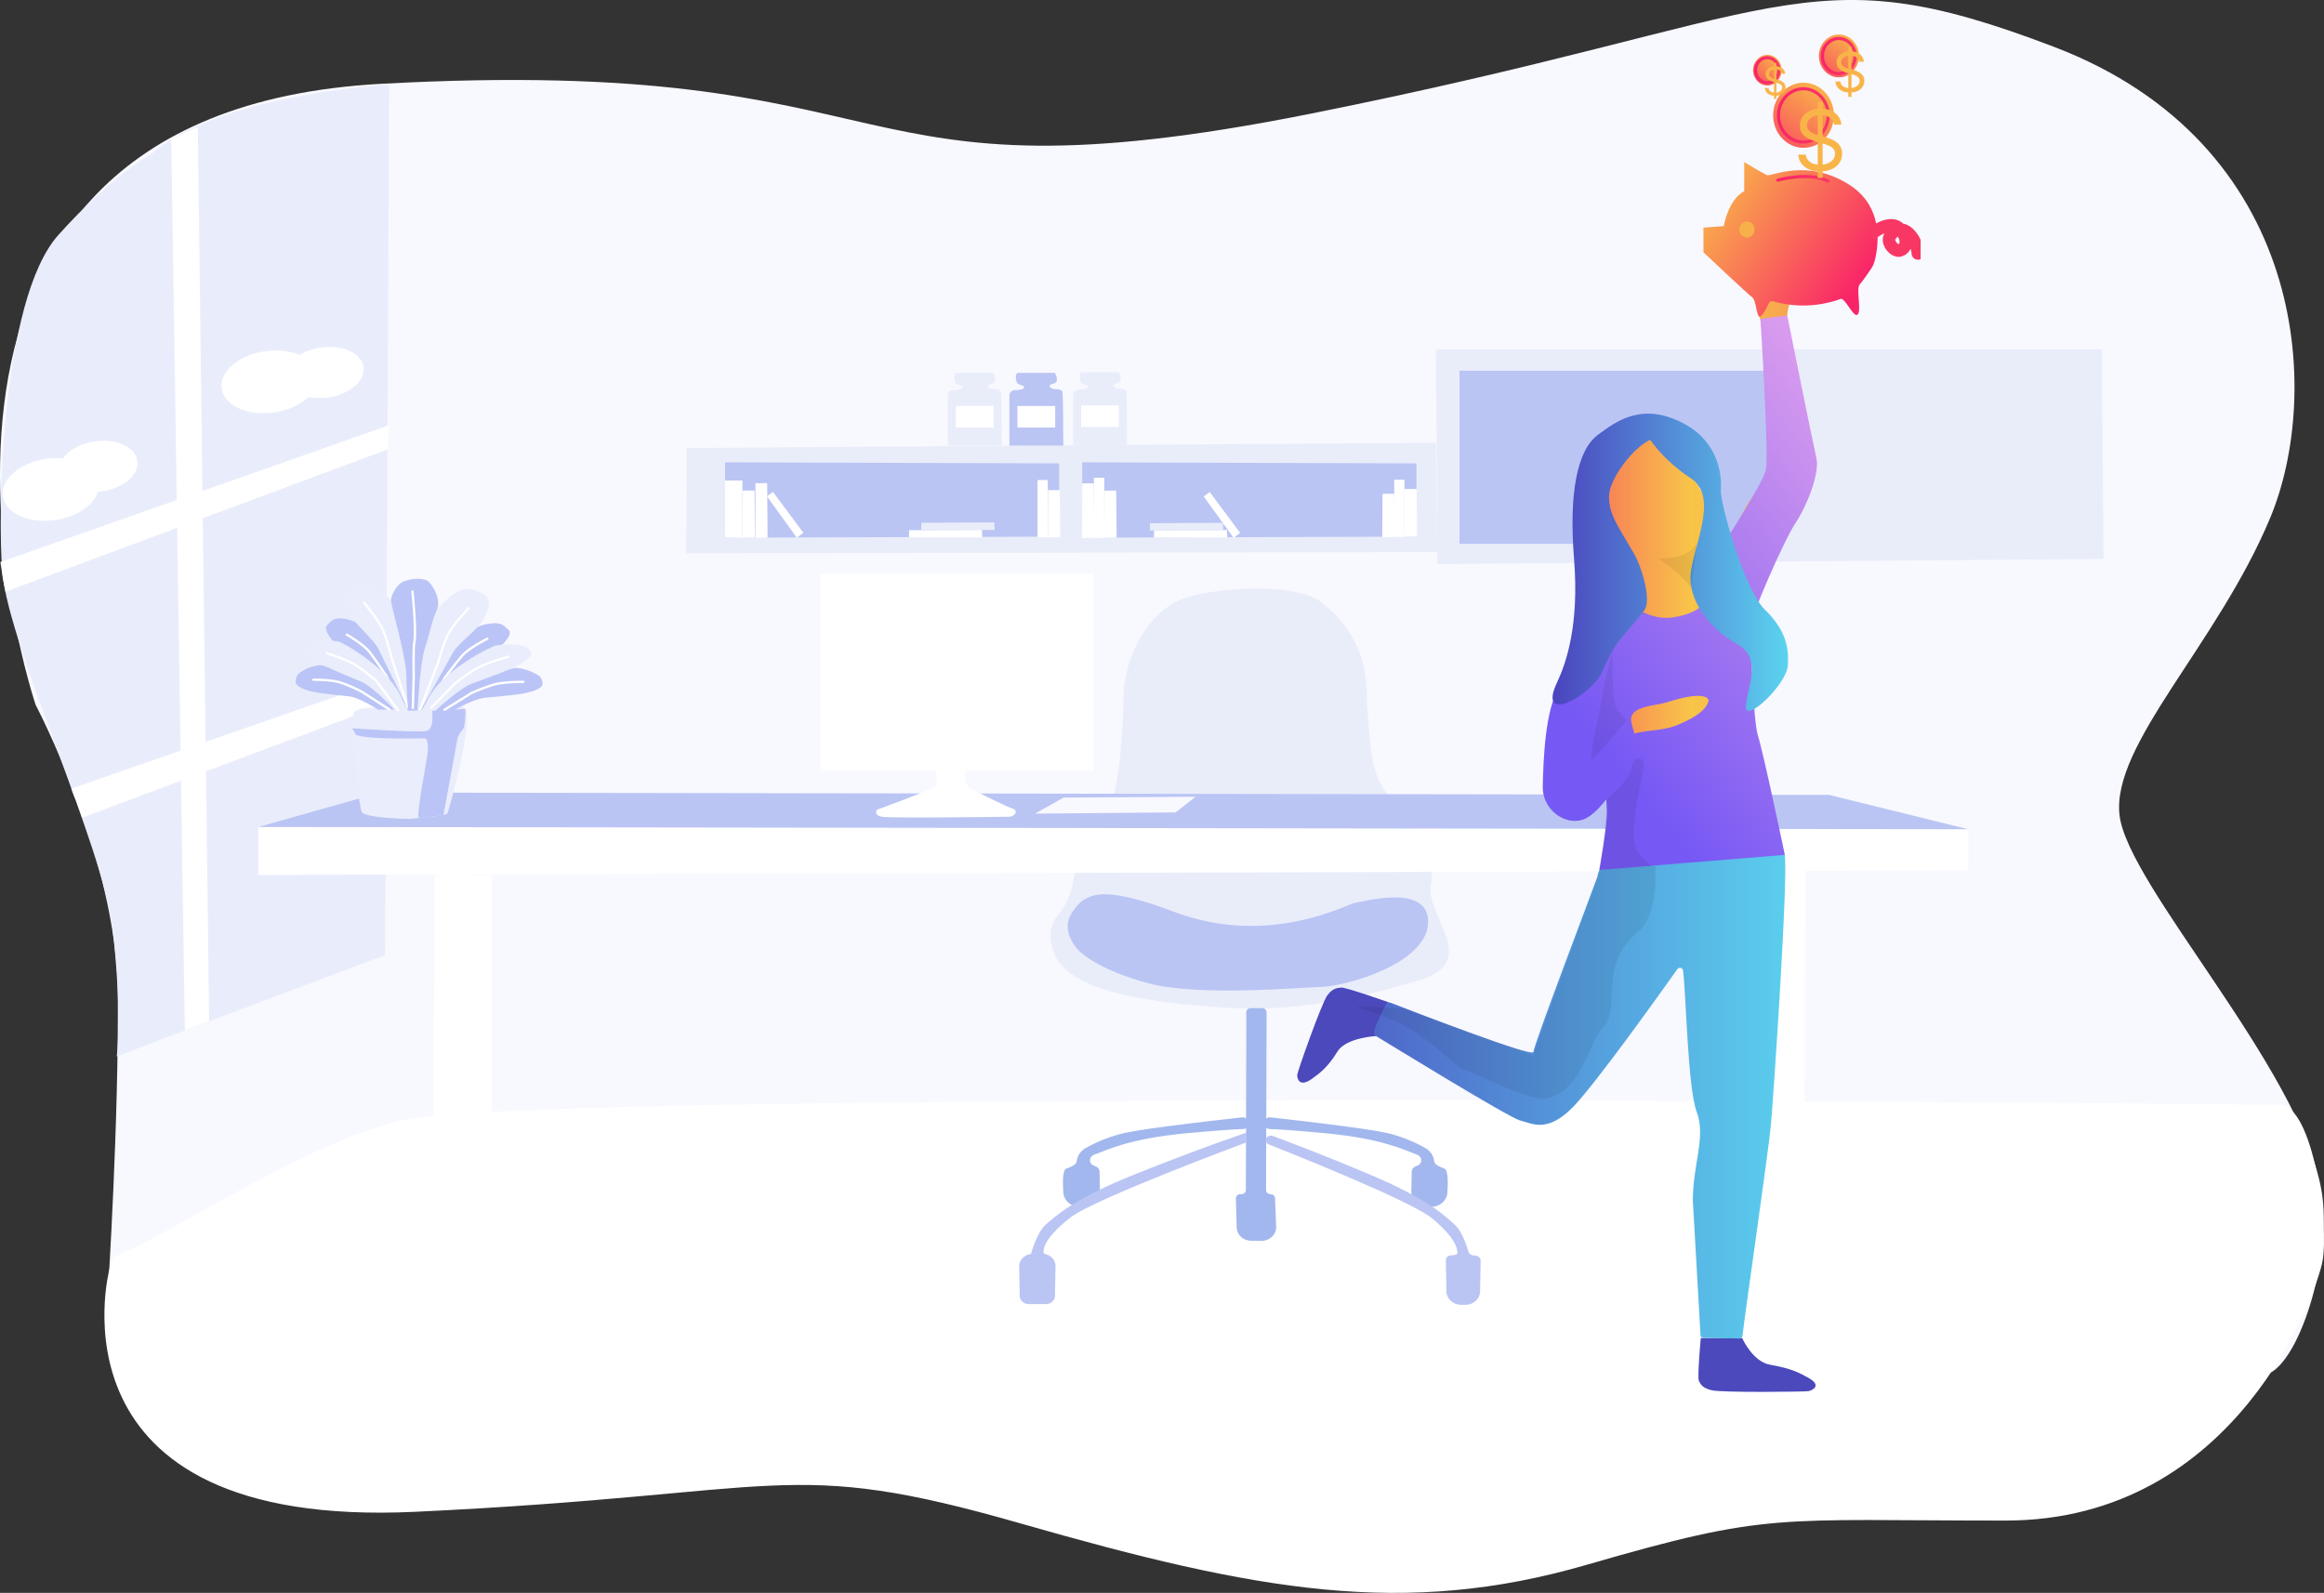 <svg width="741" height="508" viewBox="0 0 741 508" fill="none" xmlns="http://www.w3.org/2000/svg">
<rect x="0" y="0" width="741" height="508" fill="#333333" stroke="none"/>
<g clip-path="url(#clip0_11_209)">
<path d="M11.363 224.805C11.363 224.805 -52.25 36.196 121.552 26.727C295.354 17.259 263.342 67.07 417.691 36.298C572.039 5.527 574.638 -15.769 655.05 14.995C735.461 45.76 740.627 125.043 723.797 165.277C706.967 205.51 673.211 237.457 675.802 259.943C678.394 282.428 732.933 340.248 740.144 379.292C744.106 400.609 732.593 436.966 721.832 438.514C641.857 450.282 320.687 430.921 320.687 430.921L134.262 423.328L34.477 410.808C34.477 410.808 37.892 358.076 37.559 316.383C37.218 273.66 11.363 224.805 11.363 224.805Z" fill="#F8F8FF"/>
<path d="M34.841 404.997C34.841 404.997 13.098 487.763 132.4 482.134C251.701 476.505 250.283 464.299 325.56 485.887C400.837 507.474 447.706 515.928 505.939 499.028C564.171 482.127 565.589 484.93 639.432 484.93C713.274 484.93 738.559 412.341 740.485 402.434C742.759 390.753 737.442 352.44 726.888 352.323C648.838 351.447 165.395 347.717 127.281 357.434C94.532 365.771 55.174 393.469 36.244 400.85" fill="white"/>
<path d="M49.104 332.349L122.796 304.607L124.064 26.924C124.064 26.924 69.706 30.107 48.312 49.089L49.104 332.349Z" fill="#E9EDFB"/>
<path d="M48.312 49.089L50.111 331.984L37.218 336.912C37.218 336.912 39.057 324.041 35.887 296.095C32.971 270.047 3.019 206.839 0.769 182.688C-0.816 165.569 0.063 95.695 18.597 74.954C35.705 55.812 48.312 49.089 48.312 49.089Z" fill="#E9EDFB"/>
<path d="M87.777 131.491C96.184 130.142 102.177 124.701 101.164 119.338C100.15 113.976 92.513 110.722 84.106 112.072C75.699 113.421 69.705 118.861 70.719 124.224C71.733 129.586 79.37 132.84 87.777 131.491Z" fill="white"/>
<path d="M104.953 126.726C111.812 125.625 116.703 121.188 115.876 116.814C115.049 112.441 108.818 109.788 101.959 110.889C95.1 111.989 90.209 116.427 91.036 120.8C91.863 125.174 98.094 127.827 104.953 126.726Z" fill="white"/>
<path d="M18.038 165.798C26.445 164.449 32.439 159.008 31.425 153.645C30.412 148.283 22.774 145.029 14.367 146.378C5.96 147.728 -0.033 153.168 0.981 158.531C1.994 163.893 9.631 167.147 18.038 165.798Z" fill="white"/>
<path d="M32.841 156.655C39.701 155.555 44.591 151.117 43.764 146.744C42.938 142.37 36.707 139.717 29.848 140.818C22.988 141.919 18.098 146.356 18.924 150.73C19.751 155.103 25.982 157.756 32.841 156.655Z" fill="white"/>
<path d="M54.603 44.511L58.343 42.591L58.518 42.511L60.847 41.438L63.074 40.511L66.687 325.64L58.938 328.604L54.603 44.511Z" fill="white"/>
<path d="M26.196 260.753L25.333 258.066C25.198 258.161 24.659 256.117 24.611 256.081L23.621 253.89L22.726 251.51L123.256 216.519L123.588 224.301L26.196 260.753Z" fill="white"/>
<path d="M1.743 188.711L1.458 187.142C1.268 186.682 1.054 184.871 0.887 184.441L0.475 181.447L0.111 179.257L124.088 135.6L123.715 143.266L1.743 188.711Z" fill="white"/>
<path d="M337.121 292.123C339.792 288.929 341.534 285.16 342.184 281.173C342.913 276.318 344.823 270.127 349.656 265.885C357.002 259.424 358.087 232.303 358.238 222.243C358.277 218.443 358.926 214.669 360.163 211.044C362.358 204.685 366.851 195.88 375.567 191.632C384.45 187.302 412.809 185.528 421.082 191.872C437.92 204.816 435.567 221.805 435.828 224.499C437.104 237.216 436.32 246.495 443.34 254.475C450.361 262.454 458.3 272.215 456.232 282.1C454.164 291.985 472.635 306.564 452.421 312.645C432.207 318.727 411.55 322.932 389.03 321.274C369.078 319.814 341.796 316.828 336.431 304.666C333.769 298.584 335.108 294.591 337.121 292.123Z" fill="#E9EDFA"/>
<path d="M342.152 290.539C343.087 289.298 344.3 287.444 346.455 286.473C348.61 285.502 352.929 282.655 374.228 290.744C404.648 302.3 429.695 288.203 432.072 287.926C434.45 287.648 455.931 281.443 455.337 294.408C454.743 307.374 429.386 314.426 421.637 314.711C413.887 314.996 381.97 317.814 366.17 313.587C350.369 309.36 344.355 303.782 343.286 302.395C342.113 300.877 338.206 295.766 342.152 290.539Z" fill="#BAC5F4"/>
<path d="M344.189 384.869H345.702C346.364 384.88 347.02 384.768 347.634 384.54C348.247 384.312 348.804 383.973 349.272 383.543C349.74 383.112 350.11 382.599 350.358 382.034C350.606 381.47 350.729 380.865 350.718 380.255L350.591 373.648C350.584 373.281 350.459 372.923 350.232 372.621C350.005 372.318 349.686 372.084 349.315 371.947L348.816 371.765C348.478 371.643 348.182 371.44 347.959 371.177C347.735 370.913 347.593 370.599 347.547 370.268C347.5 369.936 347.552 369.599 347.696 369.292C347.84 368.985 348.071 368.72 348.365 368.523C348.694 368.323 349.047 368.158 349.419 368.034C352.754 366.881 359.791 363.136 378.341 361.405C388.467 360.464 393.665 360.157 396.304 360.069C396.612 360.059 396.913 359.985 397.184 359.852C397.456 359.718 397.691 359.53 397.872 359.301C398.053 359.071 398.175 358.807 398.229 358.528C398.282 358.249 398.266 357.962 398.182 357.689C398.05 357.263 397.757 356.893 397.357 356.647C396.956 356.401 396.473 356.294 395.995 356.346C389.49 357.076 366.328 359.653 358.753 361.274C354.278 362.297 350.001 363.952 346.075 366.18C345.325 366.612 344.689 367.194 344.216 367.883C343.743 368.571 343.444 369.349 343.341 370.159C343.316 370.434 343.225 370.701 343.074 370.939C342.924 371.178 342.717 371.383 342.469 371.539C341.712 372.013 340.892 372.396 340.029 372.677C338.777 373.064 338.801 377.058 339.046 380.387C339.132 381.594 339.71 382.726 340.663 383.557C341.617 384.389 342.876 384.857 344.189 384.869Z" fill="#A2B7ED"/>
<path d="M456.518 384.869H455.432C454.716 384.882 454.005 384.762 453.34 384.516C452.676 384.269 452.072 383.902 451.566 383.436C451.059 382.97 450.659 382.414 450.391 381.802C450.123 381.191 449.991 380.535 450.004 379.876L450.123 373.648C450.13 373.281 450.253 372.925 450.479 372.622C450.704 372.32 451.021 372.085 451.391 371.947L451.89 371.765C452.226 371.643 452.521 371.439 452.743 371.177C452.965 370.914 453.106 370.601 453.152 370.271C453.199 369.94 453.148 369.605 453.005 369.299C452.862 368.993 452.633 368.727 452.342 368.531C452.013 368.327 451.66 368.16 451.288 368.034C447.984 366.881 440.987 363.136 422.627 361.405C412.611 360.464 407.461 360.157 404.846 360.069C404.539 360.059 404.239 359.984 403.968 359.852C403.698 359.719 403.463 359.531 403.282 359.303C403.101 359.074 402.979 358.811 402.925 358.533C402.87 358.255 402.885 357.969 402.968 357.697C403.099 357.267 403.392 356.895 403.794 356.648C404.197 356.4 404.682 356.293 405.163 356.346C411.637 357.076 434.553 359.653 442.017 361.274C446.449 362.301 450.68 363.956 454.56 366.18C455.304 366.616 455.933 367.199 456.4 367.887C456.868 368.576 457.162 369.352 457.262 370.159C457.287 370.434 457.379 370.7 457.529 370.939C457.68 371.178 457.887 371.382 458.134 371.538C458.87 372.01 459.669 372.393 460.511 372.677C461.763 373.064 461.723 377.16 461.478 380.474C461.395 381.645 460.841 382.745 459.923 383.558C459.005 384.371 457.79 384.839 456.518 384.869Z" fill="#A2B7ED"/>
<path d="M397.39 324.253L397.231 379.525C397.231 379.874 397.081 380.208 396.813 380.454C396.546 380.701 396.183 380.839 395.805 380.839H395.488C395.297 380.839 395.108 380.874 394.933 380.943C394.757 381.011 394.598 381.111 394.465 381.237C394.332 381.363 394.228 381.512 394.159 381.676C394.089 381.84 394.056 382.014 394.062 382.19L394.315 391.52C394.346 392.625 394.838 393.676 395.69 394.455C396.542 395.233 397.688 395.677 398.887 395.696L402.057 395.74C402.705 395.751 403.348 395.64 403.948 395.414C404.548 395.188 405.091 394.851 405.545 394.425C405.998 393.998 406.352 393.491 406.585 392.933C406.818 392.376 406.924 391.781 406.898 391.184L406.534 382.11C406.521 381.769 406.366 381.446 406.099 381.209C405.833 380.972 405.478 380.839 405.107 380.839C404.919 380.839 404.733 380.805 404.56 380.739C404.386 380.672 404.229 380.575 404.096 380.452C403.964 380.329 403.859 380.183 403.787 380.023C403.716 379.863 403.68 379.691 403.681 379.518L403.847 322.837C403.849 322.662 403.812 322.489 403.74 322.328C403.668 322.167 403.561 322.02 403.427 321.897C403.293 321.774 403.133 321.677 402.958 321.612C402.782 321.546 402.595 321.513 402.405 321.515H398.768C398.576 321.516 398.386 321.553 398.21 321.623C398.034 321.693 397.874 321.795 397.742 321.923C397.609 322.051 397.506 322.203 397.439 322.369C397.372 322.534 397.341 322.711 397.35 322.888L397.39 324.253Z" fill="#A2B7ED"/>
<path d="M397.437 364.318C397.437 364.318 348.967 382.299 341.32 388.264C333.674 394.229 332.422 398.003 332.771 399.602C332.771 399.77 333.064 399.894 333.436 399.974C334.354 400.21 335.16 400.724 335.725 401.432C336.289 402.14 336.58 403.002 336.55 403.88L336.376 413.283C336.361 413.979 336.051 414.643 335.512 415.132C334.973 415.62 334.248 415.895 333.492 415.896H328.024C327.265 415.897 326.537 415.622 325.996 415.132C325.455 414.641 325.144 413.975 325.132 413.276L324.958 403.931C324.938 402.968 325.298 402.031 325.971 401.294C326.644 400.556 327.585 400.069 328.618 399.923H328.713C328.713 399.923 330.615 392.856 333.555 390.432C336.495 388.008 341.653 382.599 361.946 374.466C382.239 366.333 397.421 361.208 397.421 361.208L397.437 364.318Z" fill="#BAC5F4"/>
<path d="M403.602 363.625C403.598 363.916 403.689 364.201 403.863 364.445C404.036 364.688 404.285 364.878 404.577 364.99C411.233 367.618 449.917 383.03 456.525 388.476C463.76 394.44 464.941 398.215 464.616 399.813C464.544 400.178 463.475 400.324 462.516 400.376C462.1 400.395 461.708 400.564 461.427 400.847C461.145 401.129 460.995 401.503 461.01 401.887L461.185 411.859C461.203 412.996 461.707 414.08 462.586 414.878C463.465 415.676 464.65 416.123 465.883 416.123H467.254C468.476 416.123 469.65 415.681 470.521 414.891C471.393 414.102 471.893 413.029 471.914 411.903L472.096 401.967C472.1 401.614 471.965 401.271 471.716 401.003C471.466 400.734 471.12 400.558 470.741 400.507L469.544 400.324C469.237 400.282 468.951 400.158 468.72 399.968C468.489 399.777 468.324 399.528 468.245 399.251C467.658 397.258 466.082 392.557 463.918 390.659C461.137 388.22 456.256 382.825 437.049 374.692C422.334 368.465 410.527 364.012 405.821 362.281C405.576 362.184 405.308 362.146 405.043 362.169C404.777 362.192 404.522 362.277 404.302 362.416C404.081 362.554 403.902 362.741 403.781 362.96C403.66 363.179 403.601 363.423 403.61 363.669L403.602 363.625Z" fill="#BAC5F4"/>
<path d="M137.851 406.085L138.644 279.055H156.869V406.815L137.851 406.085Z" fill="white"/>
<path d="M558.672 276.792L559.401 407.545H575.249L575.597 277.325L558.672 276.792Z" fill="white"/>
<path d="M82.384 263.724V279.055L627.546 277.595V264.454L82.384 263.724Z" fill="white"/>
<path d="M82.384 263.724L121.211 252.773L583.172 253.504L627.546 264.454L82.384 263.724Z" fill="#BAC5F4"/>
<path d="M329.989 259.483L339.125 254.358L381.201 254.102L374.854 259.081L329.989 259.483Z" fill="#F8F8FF"/>
<path d="M120.482 225.689C120.482 225.689 113.597 225.397 112.709 227.441C111.822 229.485 114.294 257.373 115.371 259.023C116.449 260.673 127.424 261.155 130.53 261.155C130.53 261.155 142.027 260.213 142.59 259.49C143.153 258.767 150.95 229.93 148.398 226.076C145.847 222.221 120.879 225.784 120.879 225.784" fill="#E9EDFC"/>
<path d="M112.146 232.244C112.146 232.244 133.541 233.756 136.069 233.091C138.596 232.427 137.764 226.521 137.764 226.521L148.398 226.083C148.398 226.083 148.398 231.763 147.677 232.434C146.873 233.323 146.258 234.344 145.862 235.442C145.862 235.778 141.37 259.935 141.37 259.935C141.37 259.935 134.484 260.914 133.573 260.811C132.495 260.687 136.441 240.83 136.441 239.45C136.441 238.07 136.441 235.442 135.355 235.442C134.27 235.442 113.295 236.026 113.169 233.865C112.987 233.256 112.634 232.703 112.146 232.259" fill="#BAC4F6"/>
<path d="M120.569 226.316C120.569 226.316 114.603 222.454 111.433 222.104C108.264 221.754 104.571 221.381 101.402 220.921C98.232 220.461 94.191 219.162 94.27 217.454C94.349 215.745 94.73 214.928 96.592 213.913C98.162 212.971 99.941 212.365 101.798 212.139C103.192 212.022 117.503 215.446 123.47 223.63L125.847 226.316H120.569Z" fill="#BAC4F6"/>
<path d="M99.928 216.775C99.928 216.775 105.411 216.709 108.414 217.607C110.765 218.415 113.043 219.391 115.229 220.527L124.207 226.287" fill="#BAC4F6"/>
<path d="M99.928 216.775C99.928 216.775 105.411 216.709 108.414 217.607C110.765 218.415 113.043 219.391 115.229 220.527L124.207 226.287" stroke="white" stroke-width="0.75" stroke-miterlimit="10" stroke-linecap="round"/>
<path d="M126.869 226.097C126.869 226.097 119.928 217.41 117.226 214.964C114.524 212.518 111.362 209.722 108.755 207.167C106.148 204.612 102.86 200.947 104.246 199.443C105.633 197.939 106.624 196.917 109.151 197.253C111.127 197.448 113.02 198.093 114.658 199.129C116.061 199.961 128.66 211.036 130.506 223.761L132.321 226.338L126.869 226.097Z" fill="#BAC4F6"/>
<path d="M110.554 202.4C110.554 202.4 115.958 205.379 118.081 208.24C120.086 210.912 123.264 215.694 123.264 215.694L126.869 224.813" stroke="white" stroke-width="0.75" stroke-miterlimit="10" stroke-linecap="round"/>
<path d="M130.324 226.492C130.324 226.492 122.218 210.277 120.704 207.072C119.191 203.867 113.002 199.042 111.631 195.771C110.261 192.5 109.389 190.12 110.839 188.324C112.289 186.529 116.021 185.039 118.39 186.134C120.633 187.142 123.549 190.208 124.801 191.763C125.791 192.989 132.431 215.015 131.885 220.096L133.153 226.601L130.324 226.492Z" fill="#E9EDFC"/>
<path d="M116.045 192.179C116.045 192.179 120.696 197.698 122.107 200.94C123.691 204.59 125.276 211.547 125.07 210.43L129.928 225.448" stroke="white" stroke-width="0.75" stroke-miterlimit="10" stroke-linecap="round"/>
<path d="M125.879 226.404C125.879 226.404 118.747 218.906 115.268 217.454C111.79 216.001 107.836 214.358 104.437 212.796C101.037 211.234 96.956 208.583 97.646 206.992C98.335 205.4 99.048 204.758 101.497 204.459C103.643 204.124 105.839 204.179 107.963 204.619C109.547 204.999 124.444 213.292 128.271 223.141L130.039 226.535L125.879 226.404Z" fill="#E9EDFC"/>
<path d="M104.223 208.343C104.223 208.343 110.395 210.211 113.454 212.124C115.789 213.699 118.002 215.421 120.078 217.278L126.932 226.492" stroke="white" stroke-width="0.75" stroke-miterlimit="10" stroke-linecap="round"/>
<path d="M144.531 226.572C144.531 226.572 150.989 222.922 154.42 222.549C157.851 222.177 161.829 221.863 165.26 221.418C168.691 220.972 173.065 219.739 172.978 218.103C172.891 216.468 172.487 215.694 170.466 214.716C168.731 213.807 166.815 213.23 164.832 213.022C163.319 212.913 147.835 216.176 141.378 223.973L138.771 226.543L144.531 226.572Z" fill="#BAC4F6"/>
<path d="M166.877 217.454C166.877 217.454 160.949 217.388 157.693 218.249C155.167 219.01 152.705 219.937 150.324 221.024L141.71 226.353" fill="#BAC4F6"/>
<path d="M166.877 217.454C166.877 217.454 160.949 217.388 157.693 218.249C155.167 219.01 152.705 219.937 150.324 221.024L141.71 226.353" stroke="white" stroke-width="0.75" stroke-miterlimit="10" stroke-linecap="round"/>
<path d="M137.725 226.36C137.725 226.36 145.229 218.067 148.152 215.731C151.076 213.394 154.492 210.722 157.32 208.284C160.149 205.846 163.699 202.349 162.194 200.903C160.688 199.458 159.626 198.487 156.885 198.793C154.778 198.969 152.741 199.58 150.926 200.582C149.412 201.371 135.775 211.956 133.779 224.104L131.821 226.565L137.725 226.36Z" fill="#BAC4F6"/>
<path d="M155.379 203.707C155.379 203.707 149.531 206.547 147.233 209.255C145.062 211.81 141.631 216.373 141.631 216.373L137.725 225.075" stroke="white" stroke-width="0.75" stroke-miterlimit="10" stroke-linecap="round"/>
<path d="M133.977 226.769C133.977 226.769 142.748 211.285 144.381 208.218C146.013 205.152 152.717 200.567 154.198 197.428C155.68 194.289 156.623 192.026 155.07 190.318C153.517 188.609 149.468 187.178 146.9 188.2C144.476 189.164 141.354 192.092 139.959 193.574C138.882 194.749 131.703 215.774 132.289 220.637L130.918 226.849L133.977 226.769Z" fill="#E9EDFC"/>
<path d="M133.145 226.572C133.145 226.572 133.85 211.467 135.522 206.554C136.655 203.298 137.764 197.793 139.246 194.691C140.728 191.588 138.454 187.507 136.932 185.791C135.411 184.076 131.386 184.404 128.787 185.419C126.362 186.383 124.967 189.5 124.658 191.164C124.381 192.683 130.205 210.912 129.587 217.585L130.086 226.667L133.145 226.572Z" fill="#BAC4F6"/>
<path d="M149.428 193.96C149.428 193.96 144.397 199.231 142.867 202.32C141.14 205.817 139.42 212.453 139.698 211.358L134 226.105" stroke="white" stroke-width="0.75" stroke-miterlimit="10" stroke-linecap="round"/>
<path d="M138.794 226.652C138.794 226.652 146.552 219.49 150.268 218.103C153.984 216.716 158.311 215.183 161.988 213.657C165.664 212.131 170.078 209.635 169.333 208.116C168.588 206.598 167.819 205.984 165.165 205.692C162.84 205.373 160.474 205.425 158.168 205.846C156.425 206.211 140.34 214.125 136.195 223.535L134.286 226.776L138.794 226.652Z" fill="#E9EDFC"/>
<path d="M162.225 209.408C162.225 209.408 155.538 211.197 152.233 213.015C149.739 214.505 147.356 216.149 145.102 217.935L137.542 225.659" stroke="white" stroke-width="0.75" stroke-miterlimit="10" stroke-linecap="round"/>
<path d="M131.512 188.646C131.512 188.646 132.851 201.59 132.075 205.072C131.75 206.532 131.909 215.636 131.909 215.636L131.631 225.762" stroke="white" stroke-width="0.75" stroke-miterlimit="10" stroke-linecap="round"/>
<path d="M348.626 182.878H261.559V245.853H348.626V182.878Z" fill="white"/>
<path d="M303.246 219.68C306.135 219.68 308.476 217.523 308.476 214.862C308.476 212.201 306.135 210.044 303.246 210.044C300.358 210.044 298.016 212.201 298.016 214.862C298.016 217.523 300.358 219.68 303.246 219.68Z" fill="white"/>
<path d="M297.803 244.356C297.803 244.356 299.99 249.663 297.493 251.153C294.997 252.642 279.586 258.242 279.586 258.242C279.586 258.242 278.445 259.928 281.17 260.468C283.603 260.957 314.855 260.57 321.582 260.468C322.051 260.498 322.518 260.393 322.92 260.168C323.321 259.944 323.637 259.61 323.824 259.213C323.983 258.694 323.785 258.125 322.588 257.752C320.52 257.066 312.913 253.248 309.585 251.598C308.413 251.014 308.096 249.89 307.866 248.86C307.486 247.203 307.2 245.371 308.468 245.02C310.449 244.473 297.921 245.188 297.921 245.188" fill="white"/>
<path d="M231.781 176.417L458.261 176.081L457.801 141.178L218.944 142.879L218.802 176.417H231.781Z" fill="#E9EDFA"/>
<path d="M345.068 147.441V171.475L451.628 171.139V147.777L345.068 147.441Z" fill="#BAC5F4"/>
<path d="M231.163 147.441V171.475L337.723 171.139V147.777L231.163 147.441Z" fill="#BAC5F4"/>
<path d="M231.171 153.231H236.725L236.781 171.533L231.163 171.475L231.171 153.231Z" fill="white"/>
<path d="M236.828 156.436H240.568L240.703 171.453L236.781 171.533L236.828 156.436Z" fill="white"/>
<path d="M330.813 153.092H334.078L334.11 171.387L330.813 171.336V153.092Z" fill="white"/>
<path d="M334.157 156.297H337.897L338.032 171.314L334.11 171.387L334.157 156.297Z" fill="white"/>
<path d="M240.87 154.085H244.61L244.744 171.497L240.822 171.584L240.87 154.085Z" fill="white"/>
<path d="M244.53 158.268L246.448 156.852L256.155 169.913L254.063 171.475L244.53 158.268Z" fill="white"/>
<path d="M289.839 171.387H313.199L313.08 168.971L289.839 169.088V171.387Z" fill="white"/>
<path d="M293.769 169.022H317.137L317.01 166.605L293.769 166.722V169.022Z" fill="#E9EDFA"/>
<path d="M348.808 152.355H352.089L352.121 171.614L348.8 171.555L348.808 152.355Z" fill="white"/>
<path d="M352.16 156.458H355.892L356.027 171.468L352.105 171.548L352.16 156.458Z" fill="white"/>
<path d="M444.545 152.997H447.809L447.841 171.292L444.545 171.241V152.997Z" fill="white"/>
<path d="M447.793 155.939L451.684 155.976L451.834 171.146L447.857 171.197L447.793 155.939Z" fill="white"/>
<path d="M440.812 157.465H444.552L444.703 171.285L440.717 171.329L440.812 157.465Z" fill="white"/>
<path d="M345.037 154.129H348.777L348.911 171.541L344.989 171.628L345.037 154.129Z" fill="white"/>
<path d="M383.792 158.319L385.71 156.903L395.417 169.964L393.325 171.526L383.792 158.319Z" fill="white"/>
<path d="M367.96 171.438H391.328L391.201 169.022L367.96 169.139V171.438Z" fill="white"/>
<path d="M366.677 169.161H390.036L389.909 166.744L366.677 166.861V169.161Z" fill="#E9EDFA"/>
<path d="M458.047 139.404L457.817 111.435H670.169L670.692 178.264L458.229 179.863L458.047 141.893" fill="#E9EDFA"/>
<path d="M306.804 123.145C306.804 123.145 304.76 122.517 304.593 122.05C304.427 121.583 303.745 118.911 305.1 118.911H316.685C316.685 118.911 318.555 121.736 316.178 122.364C313.801 122.992 315.837 124.087 316.519 124.087C317.2 124.087 318.729 124.087 319.07 124.868C319.411 125.649 319.387 142.112 319.387 142.112H302.208V126.131C302.204 125.904 302.249 125.678 302.342 125.467C302.434 125.256 302.572 125.065 302.746 124.904C302.921 124.743 303.129 124.617 303.358 124.531C303.586 124.446 303.831 124.404 304.078 124.408C305.956 124.401 307.319 123.934 306.804 123.145Z" fill="#E9EDFA"/>
<path d="M316.796 129.475H304.744V136.359H316.796V129.475Z" fill="white"/>
<path d="M326.439 123.145C326.439 123.145 324.395 122.517 324.229 122.05C324.062 121.583 323.381 118.911 324.736 118.911H336.32C336.32 118.911 338.19 121.736 335.813 122.364C333.436 122.992 335.473 124.087 336.154 124.087C336.835 124.087 338.365 124.087 338.705 124.868C339.046 125.649 339.022 142.112 339.022 142.112H321.843V126.131C321.839 125.904 321.885 125.678 321.977 125.467C322.07 125.256 322.207 125.065 322.382 124.904C322.556 124.743 322.764 124.617 322.993 124.531C323.222 124.446 323.467 124.404 323.714 124.408C325.647 124.401 326.978 123.934 326.439 123.145Z" fill="#BAC5F4"/>
<path d="M336.455 129.475H324.403V136.359H336.455V129.475Z" fill="white"/>
<path d="M346.772 122.948C346.772 122.948 344.728 122.32 344.561 121.853C344.395 121.386 343.713 118.714 345.068 118.714H356.653C356.653 118.714 358.523 121.539 356.146 122.167C353.769 122.795 355.805 123.89 356.487 123.89C357.168 123.89 358.697 123.89 359.038 124.671C359.379 125.452 359.355 141.915 359.355 141.915H342.176V125.934C342.172 125.707 342.217 125.481 342.31 125.27C342.402 125.059 342.54 124.868 342.714 124.707C342.889 124.546 343.097 124.419 343.326 124.334C343.554 124.249 343.799 124.207 344.046 124.211C345.916 124.204 347.279 123.737 346.772 122.948Z" fill="#E9EDFA"/>
<path d="M356.764 129.27H344.712V136.155H356.764V129.27Z" fill="white"/>
<path d="M563.466 118.232H465.353V173.439H563.466V118.232Z" fill="#BAC5F4"/>
<path d="M573.973 151.209C576.336 151.209 578.252 149.444 578.252 147.266C578.252 145.089 576.336 143.324 573.973 143.324C571.61 143.324 569.694 145.089 569.694 147.266C569.694 149.444 571.61 151.209 573.973 151.209Z" fill="#BAC5F4"/>
<path d="M530.875 154.494C530.875 154.494 528.831 153.866 528.664 153.399C528.498 152.931 527.816 150.259 529.171 150.259H540.756C540.756 150.259 542.626 153.085 540.249 153.713C537.872 154.34 539.908 155.436 540.59 155.436C541.271 155.436 542.8 155.436 543.141 156.217C543.482 156.998 543.458 173.461 543.458 173.461H526.279V157.472C526.275 157.245 526.32 157.019 526.413 156.808C526.505 156.598 526.643 156.406 526.817 156.245C526.992 156.085 527.2 155.958 527.428 155.873C527.657 155.787 527.902 155.746 528.149 155.749C530.003 155.749 531.366 155.275 530.875 154.494Z" fill="white"/>
<path d="M540.843 160.816H528.791V167.7H540.843V160.816Z" fill="white"/>
<g clip-path="url(#clip1_11_209)">
<path d="M576.614 439.422C574.247 438.108 571.457 436.43 564.525 435.263C558.861 434.387 555.479 426.726 555.479 426.726H542.292C542.292 426.726 541.108 439.422 541.7 440.443C542.292 441.464 542.63 442.559 545.673 443.361C548.716 444.164 575.43 443.872 576.614 443.653C577.797 443.434 581.094 441.902 576.614 439.422Z" fill="#4B49BB"/>
<path d="M423.263 317.357C421.488 319.619 413.71 341.653 413.626 342.748C413.541 343.842 414.218 346.979 418.275 344.061C420.473 342.456 423.179 340.705 426.476 335.305C429.181 330.928 438.649 330.417 438.649 330.417L442.707 319.619C442.707 319.619 429.012 314.803 427.659 314.949C426.306 315.095 425.038 315.095 423.263 317.357Z" fill="#4B49BB"/>
<path d="M510.083 277.374C509.745 277.447 509.322 279.563 509.237 279.855C507.293 285.254 488.948 333.408 488.948 335.451C488.948 337.494 449.639 322.172 443.298 319.765C442.791 319.546 442.284 319.765 442.03 320.129C440.762 322.464 437.127 329.395 438.395 330.198C440.001 331.147 481.34 356.61 484.722 357.34C488.103 358.069 493.175 361.717 501.629 352.962C508.899 345.447 529.188 316.992 534.852 309.039C535.106 308.674 535.698 308.529 536.12 308.747C536.374 308.893 536.543 309.112 536.627 309.404C537.642 317.065 538.065 346.76 541.023 354.713C543.982 362.666 539.755 371.202 539.755 382.876L542.207 425.851C542.207 426.288 542.63 426.653 543.137 426.653L554.549 426.872C555.057 426.872 555.479 426.58 555.564 426.142C556.325 419.211 563.849 367.263 564.609 359.164C565.455 350.408 570.358 276.936 569.005 272.486C567.991 269.713 516.339 276.498 510.083 277.374Z" fill="url(#paint0_linear_11_209)"/>
<path d="M514.31 148.013C514.31 148.013 517.184 138.09 519.466 138.09C521.749 138.09 535.613 139.55 537.304 146.554C538.995 153.558 545.335 157.498 545.335 165.962C545.335 174.425 549.393 178.365 549.393 178.365C549.393 178.365 553.958 165.889 557.339 160.49C560.721 155.09 566.723 151.661 566.723 148.013C566.723 144.365 561.651 102.923 561.228 101.829C560.805 100.734 559.537 94.168 562.496 90.447C562.496 90.447 571.626 83.953 572.81 81.326C573.739 79.138 576.698 77.897 578.389 80.451C580.08 83.004 573.063 89.936 571.88 92.708C570.865 95.335 570.104 98.035 569.766 100.807C569.766 101.537 568.075 112.554 568.075 118.026C568.075 123.498 571.88 140.79 571.88 146.262C571.88 151.734 557.846 173.696 556.578 177.781C555.31 181.867 514.479 220.318 513.633 221.412C512.788 222.507 508.561 230.97 508.561 233.889C508.561 236.807 508.561 246.365 510.252 244.541C511.943 242.717 518.959 228.125 520.227 226.301C521.495 224.477 531.555 222.726 536.289 221.631C541.023 220.537 547.956 222.726 547.11 225.279C546.265 227.833 532.485 232.649 528.089 233.597C525.299 234.181 513.211 245.709 512.365 248.992C511.52 252.275 500.445 247.533 500.445 242.79C500.445 238.048 501.714 213.824 503.404 210.541C505.095 207.258 512.788 192.957 517.015 185.588C521.242 178.219 511.943 174.571 510.252 169.464C508.561 164.357 514.31 148.013 514.31 148.013Z" fill="url(#paint1_linear_11_209)"/>
<path d="M550.83 171.434C550.83 171.434 561.904 154.288 563.003 149.983C564.102 145.678 561.312 101.683 561.312 101.683L569.851 100.588C569.851 100.588 578.051 141.374 579.15 146.116C580.249 150.859 576.276 161.073 572.471 166.837C568.667 172.601 558.185 196.752 558.185 199.597C558.185 202.443 558.861 229.511 560.552 234.764C562.242 240.018 569.09 272.632 569.09 272.632L509.914 277.447C509.914 277.447 512.534 263.219 512.365 258.477C511.943 248.043 508.646 240.31 517.438 235.421C523.355 232.211 528.935 233.743 535.275 231.043C542.63 227.906 544.32 225.352 544.743 223.601C544.997 222.58 543.137 220.245 531.724 223.893C527.92 225.134 520.227 225.061 520.058 229.292C519.974 232.867 525.299 240.601 518.875 244.104C518.875 244.104 511.52 259.061 504.672 261.395C498.755 263.365 491.738 257.966 491.907 250.889C492.076 242.425 492.668 226.228 497.149 219.151C501.629 212.073 513.887 193.906 516.085 192.447C518.283 190.988 524.961 197.919 532.739 196.97C540.516 196.022 543.729 192.885 545.419 189.601C547.11 186.318 550.83 171.434 550.83 171.434Z" fill="url(#paint2_linear_11_209)"/>
<path d="M526.145 140.279C529.611 145.095 534.091 149.254 539.333 152.683C548.294 158.666 539.417 175.301 538.995 183.618C538.656 190.258 543.221 199.451 554.296 205.653C562.242 210.176 556.663 220.391 556.663 225.498C556.663 230.606 569.513 218.275 570.02 212.438C570.612 205.215 568.498 200.108 562.58 194.271C557.086 188.799 550.661 168.296 548.885 158.593C548.716 157.571 548.632 156.623 548.716 155.601C548.885 152.172 548.378 141.301 537.05 135.172C523.524 127.876 515.07 134.588 509.576 138.601C502.897 143.49 500.192 157.133 501.883 178.292C503.573 199.451 499.346 211.49 496.472 217.618C489.878 231.554 507.8 221.777 511.097 213.752C515.324 203.464 518.283 202.661 524.285 194.636C526.652 191.498 523.524 180.846 520.904 176.395C515.916 167.786 513.042 164.211 513.042 158.374C513.042 152.537 521.073 142.468 526.145 140.279Z" fill="url(#paint3_linear_11_209)"/>
<path opacity="0.07" d="M528.766 178.073C528.766 178.073 538.318 178.584 540.939 173.331C541.193 172.747 539.417 189.382 538.91 187.194C538.234 184.932 528.766 178.073 528.766 178.073Z" fill="black"/>
<path opacity="0.07" d="M511.943 216.524C511.943 216.524 509.745 228.344 508.561 233.743C507.885 236.661 507.462 239.58 507.378 242.571C507.378 242.571 515.493 233.816 518.114 230.314C519.72 228.125 514.817 229.219 514.394 221.194C513.971 213.168 514.056 207.988 514.056 207.988L511.943 216.524Z" fill="black"/>
<path opacity="0.07" d="M512.619 254.537C512.619 254.537 519.889 248.408 520.227 245.198C520.65 240.966 524.116 241.185 524.116 243.812C524.116 246.438 518.706 266.065 522.003 271.245C525.299 276.425 527.92 276.353 527.92 276.353L510.167 277.447L512.619 254.537Z" fill="black"/>
<path opacity="0.07" d="M527.836 276.28C527.836 276.28 528.85 291.893 522.425 297.074C509.322 307.653 517.015 321.516 511.182 327.571C506.279 332.606 505.011 347.125 493.26 350.335C488.61 351.649 471.872 342.82 468.49 341.799C461.305 339.683 456.232 327.79 433.83 321.662C428.589 320.202 447.61 321.735 447.61 321.735L488.864 336.473L510.167 277.447L527.836 276.28Z" fill="black"/>
</g>
<g clip-path="url(#clip2_11_209)">
<path d="M543.136 72.58L549.635 72.116C549.635 72.116 550.935 63.758 556.135 60.973V51.687C556.135 51.687 562.201 55.401 563.501 55.865C564.801 56.33 576.499 50.294 589.931 59.115C601.244 66.544 598.727 79.577 597.648 83.501C597.454 84.211 597.149 84.881 596.747 85.483C595.811 86.876 593.917 89.662 592.964 90.688C591.664 92.081 593.792 99.835 592.098 100.438C590.798 100.902 588.198 94.867 586.898 95.331C579.902 97.859 572.364 98.111 565.234 96.055C564.998 95.985 564.748 96.005 564.524 96.112C564.301 96.219 564.12 96.405 564.012 96.64C563.431 97.912 562.279 100.243 561.347 100.907C560.047 101.836 560.047 95.8 558.748 94.871C557.448 93.943 543.149 80.478 543.149 80.478L543.136 72.58Z" fill="url(#paint4_linear_11_209)"/>
<path d="M597.522 74.01C597.522 74.01 602.843 69.966 605.69 72.97C608.537 75.974 608.09 79.108 605.803 79.856C604.095 80.413 601.435 77.349 602.583 75.38C603.731 73.411 605.738 72.357 608.043 74.01C610.348 75.663 611.383 78.978 611.509 80.831" stroke="#F93764" stroke-width="4" stroke-miterlimit="10" stroke-linecap="round"/>
<path d="M556.997 75.793C558.33 75.793 559.41 74.635 559.41 73.207C559.41 71.779 558.33 70.621 556.997 70.621C555.664 70.621 554.584 71.779 554.584 73.207C554.584 74.635 555.664 75.793 556.997 75.793Z" fill="#F7B14A"/>
<path d="M566.859 57.458C566.859 57.458 576.547 54.672 582.834 57.736" stroke="url(#paint5_linear_11_209)" stroke-linecap="round" stroke-linejoin="round"/>
<path d="M575.052 47.141C580.403 47.141 584.74 42.493 584.74 36.759C584.74 31.026 580.403 26.378 575.052 26.378C569.701 26.378 565.364 31.026 565.364 36.759C565.364 42.493 569.701 47.141 575.052 47.141Z" fill="url(#paint6_linear_11_209)"/>
<path d="M574.987 45.298C579.366 45.298 582.916 41.494 582.916 36.801C582.916 32.109 579.366 28.305 574.987 28.305C570.608 28.305 567.058 32.109 567.058 36.801C567.058 41.494 570.608 45.298 574.987 45.298Z" stroke="url(#paint7_linear_11_209)" stroke-miterlimit="10"/>
<path d="M579.586 56.751V32.469H581.141V56.751H579.586ZM584.821 39.754C584.708 38.793 584.246 38.047 583.437 37.516C582.627 36.984 581.634 36.719 580.458 36.719C579.598 36.719 578.846 36.858 578.201 37.136C577.562 37.414 577.063 37.797 576.702 38.284C576.348 38.771 576.171 39.324 576.171 39.944C576.171 40.462 576.294 40.908 576.541 41.281C576.794 41.648 577.116 41.955 577.508 42.201C577.9 42.441 578.311 42.641 578.741 42.799C579.171 42.95 579.567 43.074 579.927 43.169L581.9 43.7C582.406 43.833 582.969 44.016 583.588 44.25C584.214 44.484 584.812 44.803 585.381 45.208C585.956 45.606 586.431 46.118 586.804 46.745C587.177 47.37 587.363 48.139 587.363 49.049C587.363 50.099 587.088 51.047 586.538 51.895C585.994 52.742 585.198 53.416 584.148 53.915C583.105 54.415 581.837 54.664 580.344 54.664C578.953 54.664 577.749 54.44 576.731 53.991C575.719 53.542 574.922 52.916 574.34 52.113C573.765 51.31 573.439 50.377 573.363 49.315H575.792C575.855 50.048 576.101 50.656 576.531 51.136C576.968 51.61 577.518 51.964 578.182 52.198C578.852 52.426 579.573 52.54 580.344 52.54C581.242 52.54 582.049 52.394 582.763 52.103C583.478 51.806 584.044 51.395 584.461 50.87C584.878 50.339 585.087 49.72 585.087 49.011C585.087 48.366 584.907 47.842 584.546 47.437C584.186 47.032 583.712 46.703 583.124 46.45C582.536 46.197 581.9 45.976 581.217 45.786L578.827 45.104C577.309 44.667 576.108 44.044 575.223 43.235C574.337 42.426 573.895 41.366 573.895 40.057C573.895 38.97 574.189 38.021 574.777 37.212C575.371 36.396 576.168 35.764 577.167 35.315C578.172 34.86 579.295 34.632 580.534 34.632C581.786 34.632 582.899 34.856 583.873 35.306C584.847 35.748 585.618 36.355 586.187 37.127C586.763 37.898 587.066 38.774 587.098 39.754H584.821Z" fill="#F9B449"/>
<path d="M586.339 24.669C589.862 24.669 592.717 21.609 592.717 17.834C592.717 14.06 589.862 11 586.339 11C582.817 11 579.961 14.06 579.961 17.834C579.961 21.609 582.817 24.669 586.339 24.669Z" fill="url(#paint8_linear_11_209)"/>
<path d="M586.296 23.457C589.179 23.457 591.517 20.952 591.517 17.862C591.517 14.772 589.179 12.268 586.296 12.268C583.412 12.268 581.075 14.772 581.075 17.862C581.075 20.952 583.412 23.457 586.296 23.457Z" stroke="url(#paint9_linear_11_209)" stroke-miterlimit="10"/>
<path d="M589.319 30.88V14.898H590.343V30.88H589.319ZM592.765 19.692C592.69 19.06 592.386 18.569 591.854 18.219C591.321 17.869 590.667 17.695 589.893 17.695C589.327 17.695 588.832 17.786 588.408 17.969C587.987 18.152 587.658 18.404 587.421 18.725C587.188 19.045 587.072 19.409 587.072 19.817C587.072 20.159 587.153 20.452 587.315 20.698C587.482 20.939 587.694 21.141 587.952 21.303C588.21 21.461 588.48 21.592 588.763 21.696C589.046 21.796 589.307 21.877 589.544 21.94L590.842 22.289C591.175 22.377 591.546 22.497 591.953 22.651C592.366 22.805 592.759 23.016 593.133 23.282C593.512 23.544 593.824 23.881 594.07 24.293C594.315 24.705 594.438 25.211 594.438 25.81C594.438 26.501 594.257 27.126 593.895 27.683C593.537 28.241 593.013 28.684 592.322 29.013C591.635 29.342 590.801 29.506 589.818 29.506C588.903 29.506 588.11 29.358 587.44 29.063C586.774 28.767 586.25 28.355 585.867 27.827C585.488 27.298 585.274 26.684 585.224 25.985H586.822C586.863 26.468 587.026 26.867 587.309 27.184C587.596 27.496 587.958 27.729 588.395 27.883C588.836 28.033 589.311 28.108 589.818 28.108C590.409 28.108 590.94 28.012 591.41 27.821C591.881 27.625 592.253 27.355 592.528 27.009C592.803 26.659 592.94 26.252 592.94 25.785C592.94 25.361 592.821 25.015 592.584 24.749C592.347 24.483 592.035 24.266 591.648 24.1C591.261 23.933 590.842 23.788 590.393 23.663L588.82 23.213C587.821 22.926 587.03 22.516 586.447 21.983C585.865 21.451 585.573 20.754 585.573 19.892C585.573 19.176 585.767 18.552 586.154 18.019C586.545 17.482 587.069 17.066 587.727 16.771C588.389 16.471 589.128 16.321 589.943 16.321C590.767 16.321 591.5 16.469 592.141 16.765C592.782 17.056 593.289 17.455 593.664 17.963C594.043 18.471 594.243 19.047 594.263 19.692H592.765Z" fill="#F9B449"/>
<path d="M563.522 27.26C566.042 27.26 568.085 25.071 568.085 22.371C568.085 19.671 566.042 17.482 563.522 17.482C561.003 17.482 558.96 19.671 558.96 22.371C558.96 25.071 561.003 27.26 563.522 27.26Z" fill="url(#paint10_linear_11_209)"/>
<path d="M563.488 26.392C565.55 26.392 567.223 24.6 567.223 22.389C567.223 20.179 565.55 18.387 563.488 18.387C561.425 18.387 559.753 20.179 559.753 22.389C559.753 24.6 561.425 26.392 563.488 26.392Z" stroke="url(#paint11_linear_11_209)" stroke-miterlimit="10"/>
<path d="M565.656 31.54V20.104H566.388V31.54H565.656ZM568.121 23.535C568.068 23.082 567.85 22.73 567.469 22.48C567.088 22.23 566.62 22.105 566.067 22.105C565.661 22.105 565.307 22.171 565.003 22.302C564.703 22.433 564.467 22.613 564.297 22.842C564.131 23.071 564.047 23.332 564.047 23.624C564.047 23.868 564.105 24.078 564.222 24.254C564.341 24.427 564.493 24.571 564.677 24.687C564.862 24.8 565.055 24.894 565.258 24.968C565.46 25.04 565.647 25.098 565.816 25.143L566.746 25.393C566.984 25.455 567.249 25.542 567.541 25.652C567.836 25.762 568.117 25.913 568.385 26.103C568.656 26.291 568.879 26.532 569.055 26.827C569.231 27.122 569.319 27.484 569.319 27.913C569.319 28.407 569.189 28.854 568.93 29.253C568.674 29.652 568.299 29.969 567.804 30.204C567.313 30.439 566.716 30.557 566.013 30.557C565.358 30.557 564.79 30.451 564.311 30.24C563.834 30.029 563.459 29.734 563.185 29.355C562.914 28.977 562.761 28.538 562.725 28.038H563.869C563.898 28.383 564.015 28.669 564.217 28.895C564.423 29.119 564.682 29.285 564.994 29.396C565.31 29.503 565.65 29.556 566.013 29.556C566.436 29.556 566.816 29.488 567.152 29.351C567.489 29.211 567.755 29.017 567.952 28.77C568.148 28.52 568.247 28.228 568.247 27.895C568.247 27.591 568.162 27.344 567.992 27.153C567.822 26.962 567.599 26.808 567.322 26.688C567.045 26.569 566.746 26.465 566.424 26.376L565.298 26.054C564.583 25.849 564.018 25.555 563.601 25.174C563.184 24.793 562.975 24.294 562.975 23.677C562.975 23.165 563.114 22.718 563.391 22.337C563.671 21.953 564.046 21.655 564.516 21.444C564.99 21.229 565.519 21.122 566.102 21.122C566.692 21.122 567.216 21.228 567.675 21.439C568.133 21.648 568.497 21.934 568.765 22.297C569.036 22.66 569.179 23.073 569.194 23.535H568.121Z" fill="#F9B449"/>
</g>
</g>
<defs>
<linearGradient id="paint0_linear_11_209" x1="438.131" y1="349.348" x2="569.092" y2="349.348" gradientUnits="userSpaceOnUse">
<stop stop-color="#4F68CA"/>
<stop offset="1" stop-color="#5ACEED"/>
</linearGradient>
<linearGradient id="paint1_linear_11_209" x1="500.445" y1="164.553" x2="578.551" y2="164.553" gradientUnits="userSpaceOnUse">
<stop offset="0.11" stop-color="#F87B58"/>
<stop offset="0.5" stop-color="#F8C548"/>
<stop offset="1" stop-color="#F89C51"/>
</linearGradient>
<linearGradient id="paint2_linear_11_209" x1="500.56" y1="225.987" x2="610.444" y2="137.373" gradientUnits="userSpaceOnUse">
<stop stop-color="#7658F4"/>
<stop offset="1" stop-color="#E1A1ED"/>
</linearGradient>
<linearGradient id="paint3_linear_11_209" x1="495.027" y1="179.317" x2="570.115" y2="179.317" gradientUnits="userSpaceOnUse">
<stop stop-color="#4B44BE"/>
<stop offset="1" stop-color="#5BD3EF"/>
</linearGradient>
<linearGradient id="paint4_linear_11_209" x1="591.773" y1="92.726" x2="544.756" y2="60.844" gradientUnits="userSpaceOnUse">
<stop stop-color="#F92468"/>
<stop offset="1" stop-color="#F9B449"/>
</linearGradient>
<linearGradient id="paint5_linear_11_209" x1="566.642" y1="57.012" x2="583.051" y2="57.012" gradientUnits="userSpaceOnUse">
<stop stop-color="#F92468"/>
<stop offset="1" stop-color="#F93764"/>
</linearGradient>
<linearGradient id="paint6_linear_11_209" x1="562.43" y1="56.905" x2="582.668" y2="28.774" gradientUnits="userSpaceOnUse">
<stop stop-color="#F92468"/>
<stop offset="1" stop-color="#F9B449"/>
</linearGradient>
<linearGradient id="paint7_linear_11_209" x1="566.841" y1="36.801" x2="583.133" y2="36.801" gradientUnits="userSpaceOnUse">
<stop stop-color="#F92468"/>
<stop offset="1" stop-color="#F93764"/>
</linearGradient>
<linearGradient id="paint8_linear_11_209" x1="578.029" y1="31.1" x2="591.351" y2="12.577" gradientUnits="userSpaceOnUse">
<stop stop-color="#F92468"/>
<stop offset="1" stop-color="#F9B449"/>
</linearGradient>
<linearGradient id="paint9_linear_11_209" x1="580.858" y1="17.862" x2="591.734" y2="17.862" gradientUnits="userSpaceOnUse">
<stop stop-color="#F92468"/>
<stop offset="1" stop-color="#F93764"/>
</linearGradient>
<linearGradient id="paint10_linear_11_209" x1="557.573" y1="31.861" x2="567.109" y2="18.608" gradientUnits="userSpaceOnUse">
<stop stop-color="#F92468"/>
<stop offset="1" stop-color="#F9B449"/>
</linearGradient>
<linearGradient id="paint11_linear_11_209" x1="559.536" y1="22.389" x2="567.444" y2="22.389" gradientUnits="userSpaceOnUse">
<stop stop-color="#F92468"/>
<stop offset="1" stop-color="#F93764"/>
</linearGradient>
<clipPath id="clip0_11_209">
<rect width="741" height="508" fill="white"/>
</clipPath>
<clipPath id="clip1_11_209">
<rect width="165.609" height="365.026" fill="white" transform="translate(413.626 78.846)"/>
</clipPath>
<clipPath id="clip2_11_209">
<rect width="69.252" height="90" fill="white" transform="translate(543.136 11)"/>
</clipPath>
</defs>
</svg>
